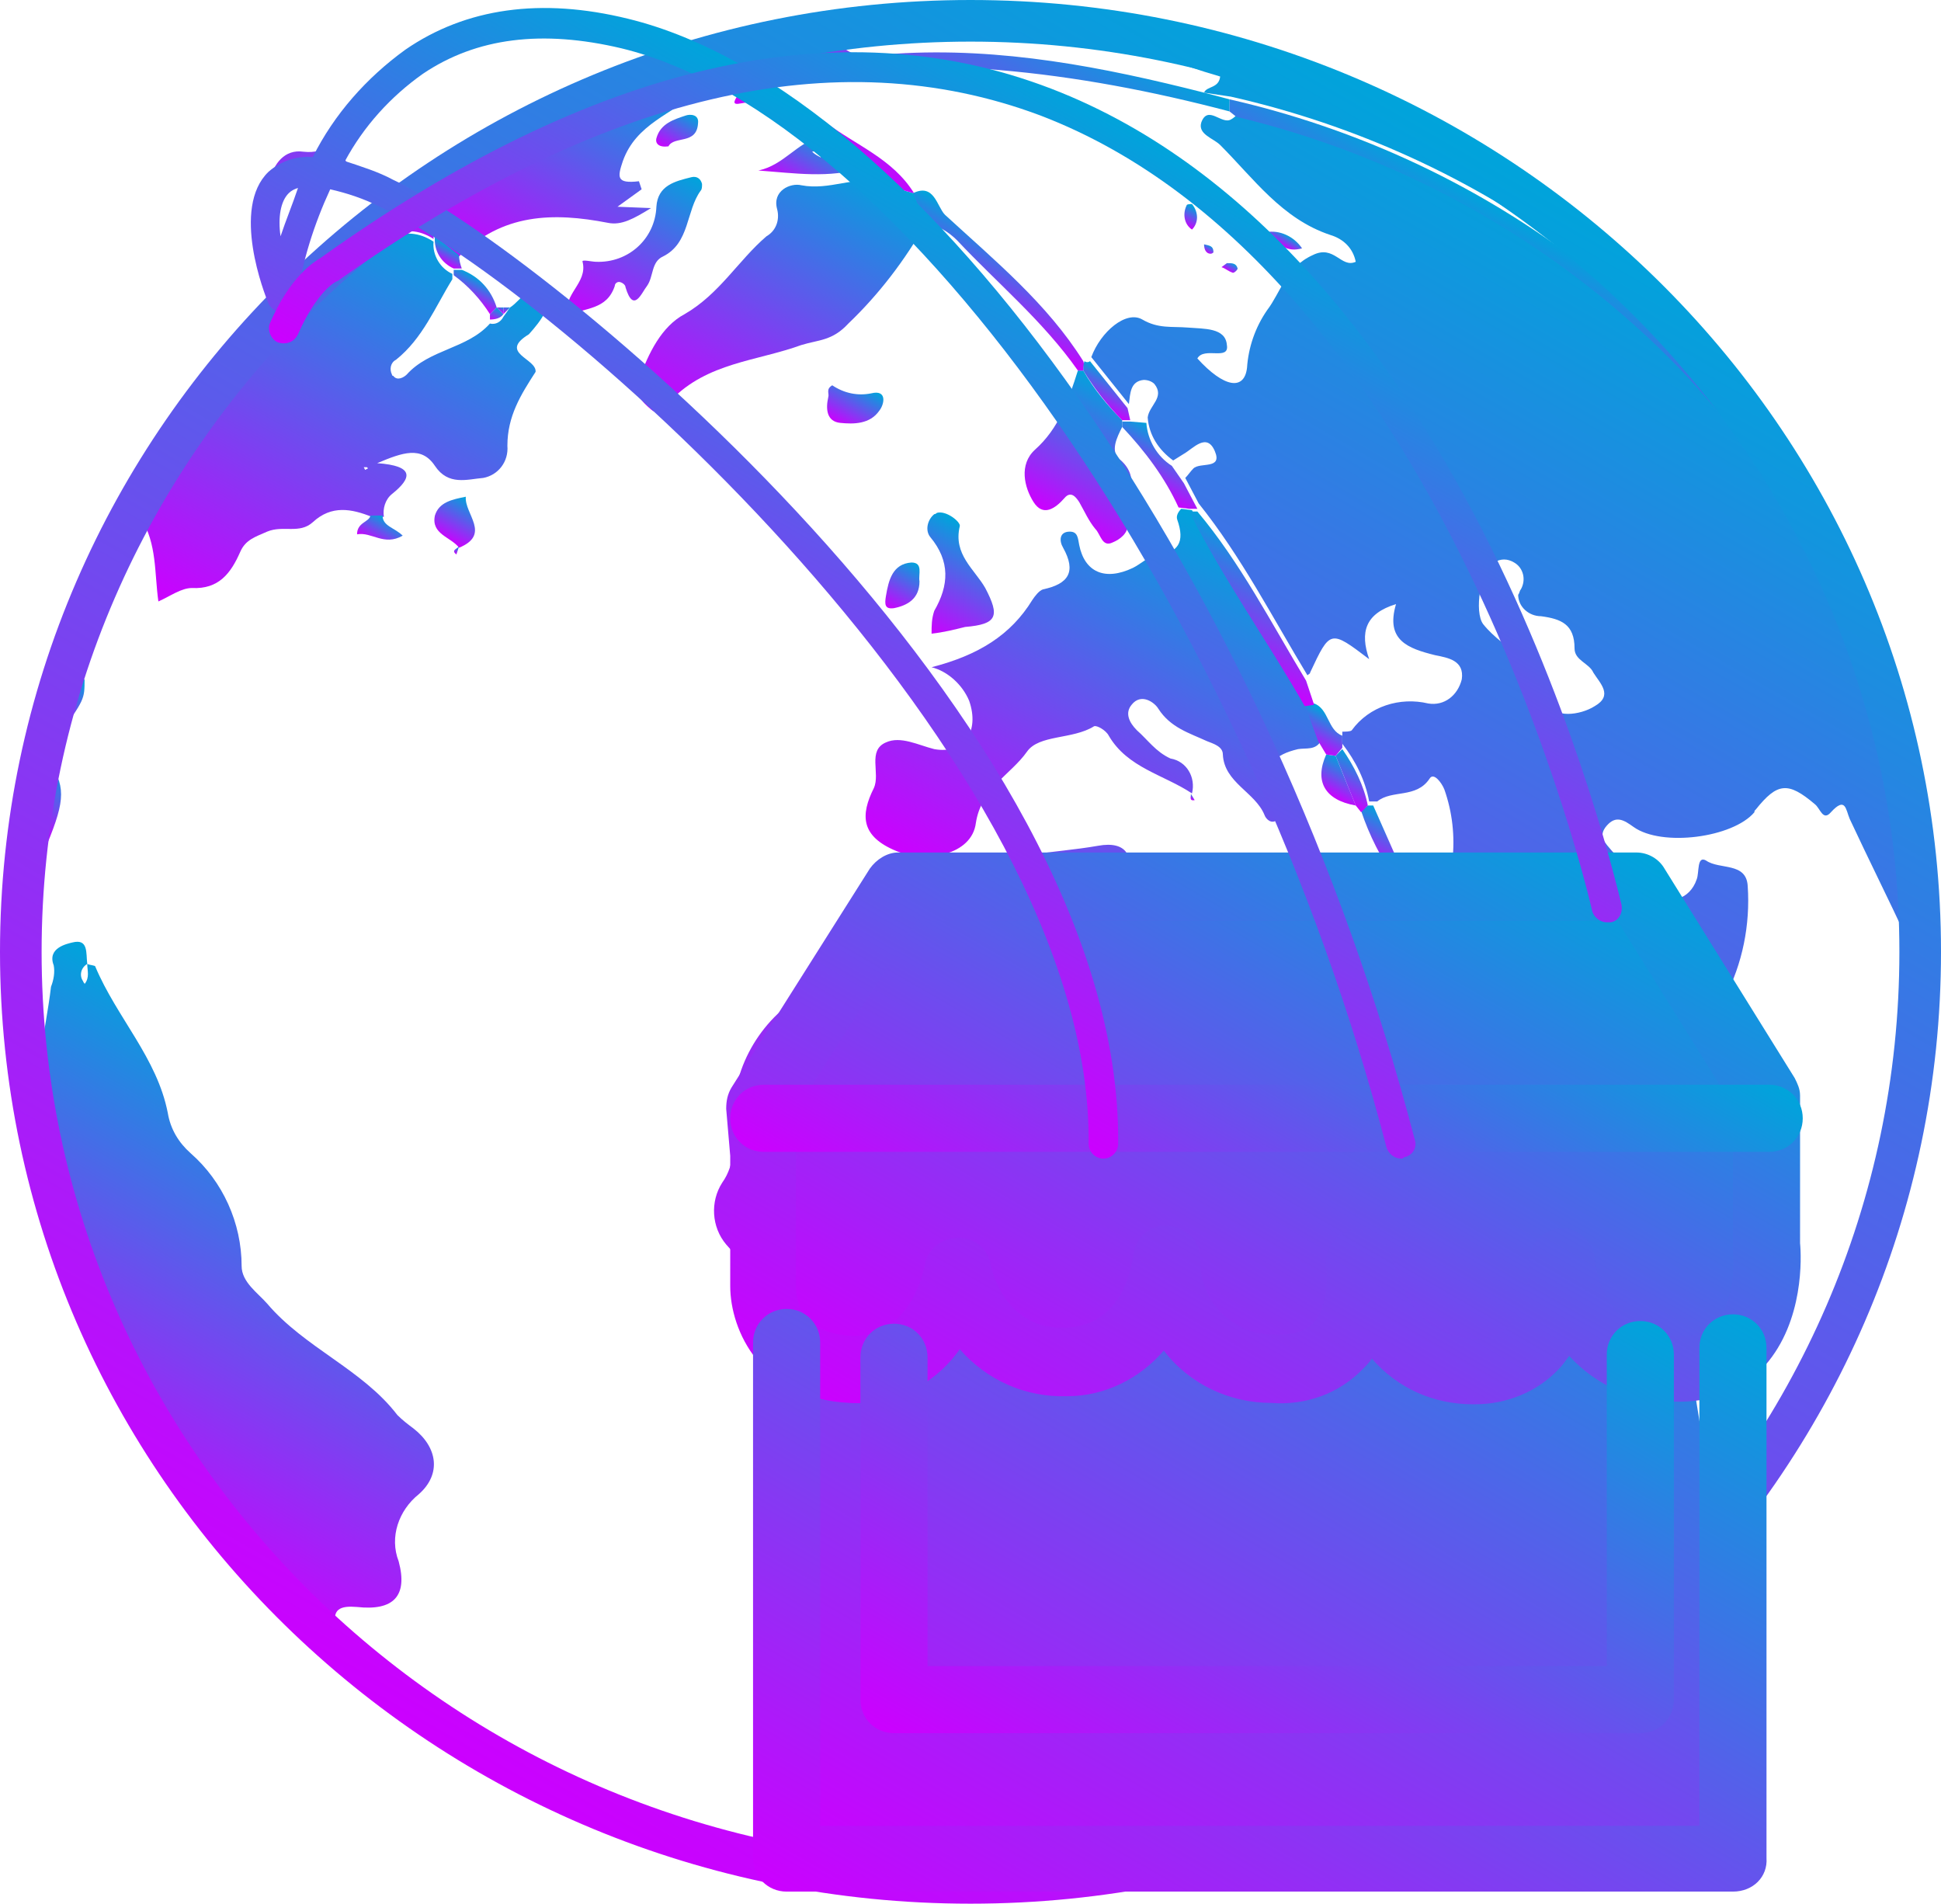<?xml version="1.0" encoding="utf-8"?>
<!-- Generator: Adobe Illustrator 26.0.1, SVG Export Plug-In . SVG Version: 6.00 Build 0)  -->
<svg version="1.1" id="Layer_1" xmlns="http://www.w3.org/2000/svg" xmlns:xlink="http://www.w3.org/1999/xlink" x="0px" y="0px"
	 viewBox="0 0 144.6 141.8" style="enable-background:new 0 0 144.6 141.8;" xml:space="preserve">
<style type="text/css">
	.st0{fill:url(#SVGID_1_);}
	.st1{fill:url(#SVGID_00000095328169915612240380000007338538806011791769_);}
	.st2{fill:url(#SVGID_00000168115440512067303240000013750612803614186674_);}
	.st3{fill:url(#SVGID_00000166647435502245769820000012704372383421990805_);}
	.st4{fill:url(#SVGID_00000174583020034605515040000013801936827277188018_);}
	.st5{fill:url(#SVGID_00000161599587191674609240000014022553873325091724_);}
	.st6{fill:url(#SVGID_00000150086998213431914220000002383695331359640235_);}
	.st7{fill:url(#SVGID_00000099646709750966871860000014085115701043230123_);}
	.st8{fill:url(#SVGID_00000006697082355890214000000011646777197288107404_);}
	.st9{fill:url(#SVGID_00000114789673582407800080000011065150442581877907_);}
	.st10{fill:url(#SVGID_00000140731296779038985900000010521165548677895071_);}
	.st11{fill:url(#SVGID_00000176723248070642511380000007415221035990226866_);}
	.st12{fill:url(#SVGID_00000064319532233633081650000000799527667012742842_);}
	.st13{fill:url(#SVGID_00000107579060671474833820000008405179010347883912_);}
	.st14{fill:url(#SVGID_00000178194572019938546570000017018857166298039715_);}
	.st15{fill:url(#SVGID_00000103949630111153168620000018003562818441852605_);}
	.st16{fill:url(#SVGID_00000049185282280392937040000007437592073413996186_);}
	.st17{fill:url(#SVGID_00000142876696065153400040000004646737889681406126_);}
	.st18{fill:url(#SVGID_00000139988888830389259780000010621401694894601906_);}
	.st19{fill:url(#SVGID_00000083786877346222346690000000441852115044205216_);}
	.st20{fill:url(#SVGID_00000062907416476138464800000012809514902785476529_);}
	.st21{fill:url(#SVGID_00000001665675971451900280000000380708772249894312_);}
	.st22{fill:url(#SVGID_00000111169677430757978980000000664151172416416915_);}
	.st23{fill:url(#SVGID_00000021102995289257325130000013124714952438151089_);}
	.st24{fill:url(#SVGID_00000075864441111693395630000007178053066152890024_);}
	.st25{fill:url(#SVGID_00000163034207375007686080000013565701828841840797_);}
	.st26{fill:url(#SVGID_00000129186686070906026050000002743482061849187237_);}
	.st27{fill:url(#SVGID_00000049904672676532386390000013826775931573277606_);}
	.st28{fill:url(#SVGID_00000085238412151269205820000012421184624477778110_);}
	.st29{fill:url(#SVGID_00000083071330937025105690000017663163753669558407_);}
	.st30{fill:url(#SVGID_00000114073829057404173070000010822209167750396546_);}
	.st31{fill:url(#SVGID_00000032639759872518116280000004491117618190417599_);}
	.st32{fill:url(#SVGID_00000013886856999499157790000002208869059034885554_);}
	.st33{fill:url(#SVGID_00000108991265009306264640000016958965712608405691_);}
	.st34{fill:url(#SVGID_00000035522910384243925380000000184128334554934152_);}
	.st35{fill:url(#SVGID_00000054985345301269184050000007719387107333152187_);}
	.st36{fill:url(#SVGID_00000116954708027597529970000012628471609661375404_);}
	.st37{fill:url(#SVGID_00000053513448652344314450000010380152664598484159_);}
	.st38{fill:url(#SVGID_00000097466452787713728870000007103658473563444640_);}
	.st39{fill:url(#SVGID_00000150792900532434749630000018435872053713853578_);}
	.st40{fill:url(#SVGID_00000067927075562359620870000005941920390148076209_);}
	.st41{fill:url(#SVGID_00000150818022297768956400000005322297245303201928_);}
	.st42{fill:url(#SVGID_00000002383220337467153790000013395909933674339518_);}
	.st43{fill:url(#SVGID_00000138542609228150433250000017044687874758788006_);}
	.st44{fill:url(#SVGID_00000001664855222373020970000011346189996084753829_);}
	.st45{fill:url(#SVGID_00000183940417705294246300000010471577471872357001_);}
	.st46{fill:url(#SVGID_00000130641645286228787750000003817113153143809977_);}
	.st47{fill:url(#SVGID_00000006701236918824869030000004746259172056288433_);}
	.st48{fill:url(#SVGID_00000052071408143305969650000001125814719604735893_);}
	.st49{fill:url(#SVGID_00000103971497239554440800000003750638602701185981_);}
	.st50{fill:url(#SVGID_00000183944841004850199970000016362525091197550513_);}
	.st51{fill:url(#SVGID_00000149380214844451851010000010151929825302065284_);}
	.st52{fill:url(#SVGID_00000183961905412510324110000017541244822959356583_);}
	.st53{fill:url(#SVGID_00000010280341544066037270000018015899251289456772_);}
	.st54{fill:url(#SVGID_00000107585141270708108930000015914223434600802185_);}
	.st55{fill:url(#SVGID_00000055682783051101368780000006939960665775606413_);}
	.st56{fill:url(#SVGID_00000033356853141921844470000001655927874048243598_);}
	.st57{fill:url(#SVGID_00000015327743032664004150000017815840136508253346_);}
	.st58{fill:url(#SVGID_00000121255042598717229900000017453335764785309885_);}
	.st59{fill:url(#SVGID_00000044149684512222591000000007332173968157646000_);}
	.st60{fill:url(#SVGID_00000111883197322322025440000008459809429131452080_);}
</style>
<g id="Layer_2_00000165936415644615523920000015980088419032777624_">
	<g id="Layer_1-2">
		<linearGradient id="SVGID_1_" gradientUnits="userSpaceOnUse" x1="64.984" y1="118.091" x2="122.634" y2="18.238">
			<stop  offset="0" style="stop-color:#CC00FF"/>
			<stop  offset="1" style="stop-color:#00A4DB"/>
		</linearGradient>
		<path class="st0" d="M89.7,6.9c0.2-0.5,1.1-0.3,1.2-1.2c-3.1-0.9-6.2-2.1-9.2-3.5V1.3c6.7,1,13.3,2.7,19.6,5.3
			c6.7,2.8,13,6.6,18.5,11.4c6.6,5.7,12.1,12.5,16.3,20.1c1.4,2.5,2.6,5.2,3.5,7.9c0.6,1.8-0.2,3.9,0.3,6c1.2,5,1.2,10.2,2.5,15.2
			c0.2,0.9,0.1,1.9-0.3,2.8c-1.4-3-2.9-6-4.3-9c-0.3-0.7-0.3-1.7-1.4-0.5c-0.6,0.7-0.8-0.3-1.2-0.6c-2-1.7-2.8-1.6-4.4,0.4
			c-0.1,0.1-0.1,0.1-0.1,0.2c-1.6,1.9-6.9,2.6-9,1.1c-0.7-0.5-1.3-0.9-2-0.1s-0.1,1.3,0.4,1.9c1,1.1,2.2,1.9,3.2,3s2.6,0.6,3.1-0.9
			c0.2-0.5,0-1.8,0.7-1.4c1,0.7,3,0.1,3.1,1.9c0.2,2.9-0.4,5.8-1.7,8.3c-1.5,2.9-3.4,5.6-5.5,8c-1.2,1.3-1.7,1.3-2.1-0.2
			c-0.8-2.8-3.2-4.4-4.8-6.6c-2.1-2.9-5.1-5-7-8c-1.9,1.7-0.8,3.2,0.4,4.5c1.8,1.9,3.4,4.1,4.7,6.5c0.8,1.9,2.3,3.5,4.3,4.3
			c1.1,0.4,2,1.2,2.5,2.3c0.5,1.3,1.3,1.5,2.5,0.4s2.7-2.3,4.3-3.7c0.1,5.1-1.4,10.2-4.4,14.4c-2,2.8-3.7,5.7-5.2,8.8
			c-0.8,1.4-0.3,2.9,0.1,4.3c0.8,3.3,0,5.9-2.8,8c-2,1.4-4.3,2.8-4.1,5.8c0,0.4-0.2,0.7-0.5,1c-4.8,4.3-8.9,9.5-15.9,10.3
			c-1,0.2-2-0.1-2.6-0.9c-2.7-2.5-2.2-6.4-4.6-9c-1-1.1,0.3-2.7,1-3.8c0.5-0.9,1.8-1.6,1.4-2.6c-1-2.2-0.4-5.2-2.8-6.7
			s-2.7-3.4-2.1-5.9c0.6-2.3-0.6-3.6-3-3.1c-0.7,0.1-1.5,0.6-1.9-0.2c-1.8-3.1-4.3-1.3-6.4-0.8c-1.8,0.4-3.5,1.2-5.4,0.5
			c-0.9-0.3-1.9-0.2-2.8,0.2c-1.6,0.8-2.9,0.1-4.3-0.8c-3.3-2.1-4.8-5.8-7.4-8.6c-1.1-1.3-1.2-3.2-0.3-4.6c1-1.4,0.9-3.1,0.8-4.8
			c0-4,2.2-7.6,5.7-9.5c1.6-0.8,3-1.6,3-3.8c0-1.8,1.7-2.4,2.8-3.4s2.1-1.8,3.7-1.2c0.6,0.1,1.3,0.1,1.8-0.2
			c3.2-1.7,6.8-1.6,10.2-2.2c2.2-0.4,2.6,0.9,2.2,2.1c-0.5,1.9,0.8,2.6,1.8,2.5c2.5-0.2,4.1,1.7,6.3,2c1.2,0.1,2.4,0.5,2.2-1.6
			c-0.2-1.2,1-1.8,2.1-1.5c3.6,1.2,6.9-0.2,10.3-0.7c0.9-0.1,1.5-0.8,1.5-1.7c0.2-1.8,0-3.6-0.6-5.3c-0.2-0.5-0.8-1.3-1.1-0.8
			c-1,1.5-2.8,0.8-3.9,1.7H102c-0.3-1.6-1-3-2-4.3v-0.9c0.2,0,0.6,0,0.7-0.1c1.3-1.8,3.6-2.5,5.7-2c1.2,0.2,2.2-0.6,2.5-1.8
			c0.2-1.4-1-1.6-2-1.8c-2-0.5-3.7-1.1-2.9-3.8c-2.3,0.7-2.7,2.1-2,4.1c-2.9-2.2-2.9-2.2-4.4,1c0,0.1-0.1,0.1-0.2,0.2
			c-2.6-4.3-4.9-8.8-8.1-12.8l-1-1.9c0.2-0.2,0.4-0.5,0.6-0.7c0.5-0.5,2.2,0.1,1.6-1.3s-1.6-0.2-2.3,0.2c-0.3,0.2-0.5,0.3-0.8,0.5
			c-1.1-0.8-1.8-1.9-1.9-3.2c0.1-0.9,1.3-1.5,0.5-2.5c-0.2-0.2-0.5-0.3-0.8-0.3c-1,0.1-1,1-1.1,1.8l-2.8-3.5
			c0.7-1.9,2.6-3.5,3.8-2.8s2.2,0.5,3.4,0.6s2.8,0,2.9,1.3c0.2,1.2-1.7,0.1-2.2,1c2,2.2,3.5,2.4,3.7,0.7c0.1-1.5,0.6-3,1.5-4.3
			c1-1.3,1.4-3.2,3.4-4.1c1.6-0.8,2.1,1,3.2,0.5c-0.2-1-0.9-1.7-1.9-2c-3.6-1.2-5.7-4.2-8.2-6.7c-0.5-0.5-1.7-0.8-1.4-1.7
			c0.5-1.3,1.5,0.2,2.2-0.2c0.2-0.1,0.4-0.3,0.5-0.4c11.3,2.7,21.7,8.2,30.3,16.1c5.9,5.4,10.6,11.9,13.9,19.1
			c0.4,1.2,1,2.3,1.9,3.2c0.9-1.2,0-2-0.3-2.7c-4.6-10.1-11.8-18.8-20.7-25.3c-7.6-5.6-16.3-9.6-25.6-11.7L89.7,6.9z M113.3,43.9
			c0.4-0.7,0.2-1.6-0.5-2c-0.5-0.3-1-0.3-1.5,0c-1,0.5-1.5,3.7-0.8,4.6c1.6,2,4.4,2.8,5,5.9c0.2,1.1,2.2,0.9,3.3,0.2
			c1.4-0.8,0.4-1.7-0.1-2.5c-0.3-0.7-1.4-0.9-1.4-1.8c0-1.8-1-2.2-2.5-2.4c-0.9,0-1.7-0.7-1.7-1.6C113.2,44.2,113.2,44,113.3,43.9
			L113.3,43.9z"/>
		
			<linearGradient id="SVGID_00000060738287726469837110000010482838403572737457_" gradientUnits="userSpaceOnUse" x1="6.29" y1="113.287" x2="24.894" y2="81.066">
			<stop  offset="0" style="stop-color:#CC00FF"/>
			<stop  offset="1" style="stop-color:#00A4DB"/>
		</linearGradient>
		<path style="fill:url(#SVGID_00000060738287726469837110000010482838403572737457_);" d="M6.5,71.8c0.2,0.1,0.6,0.1,0.6,0.2
			c1.6,3.8,4.6,6.8,5.4,10.9c0.2,1.2,0.8,2.2,1.7,3c2.4,2.1,3.8,5.2,3.8,8.4c0,1.2,1.2,2,1.9,2.8c2.8,3.3,7.1,4.9,9.7,8.3
			c0.4,0.4,0.8,0.7,1.2,1c1.8,1.4,2.1,3.4,0.4,4.9c-1.5,1.2-2.2,3.2-1.5,5c0.7,2.6-0.4,3.7-3.1,3.4c-1.2-0.1-2,0.1-1.5,1.7
			c0.2,0.7,0.5,1.7-0.2,2.1s-1.1-0.6-1.6-1c-6.1-4.8-10-11.3-13.3-18.1C6.6,98,4.3,91,3,83.8c-0.6-3.6,0.4-6.9,0.8-10.3
			C4,73,4.1,72.4,4,71.9c-0.5-1.3,1-1.6,1.4-1.7C6.6,69.9,6.4,71,6.5,71.8c-0.5,0.3-0.6,0.9-0.3,1.3c0,0.1,0.1,0.1,0.1,0.2
			C6.7,72.8,6.5,72.3,6.5,71.8z"/>
		
			<linearGradient id="SVGID_00000053517883205517096390000006668917588733403065_" gradientUnits="userSpaceOnUse" x1="17.189" y1="47.76" x2="34.423" y2="17.912">
			<stop  offset="0" style="stop-color:#CC00FF"/>
			<stop  offset="1" style="stop-color:#00A4DB"/>
		</linearGradient>
		<path style="fill:url(#SVGID_00000053517883205517096390000006668917588733403065_);" d="M38,22.9c0.8-0.5,1.8-2.2,2.5-1.4
			c0.9,1-0.2,2.4-1.1,3.4c-2.3,1.4,0.6,1.8,0.5,2.8c-1.1,1.7-2.1,3.3-2.1,5.5c0.1,1.2-0.7,2.2-1.8,2.4c-1.2,0.1-2.6,0.6-3.6-0.9
			s-2.4-1-4.3-0.2c2.8,0.2,2.6,1.1,1.1,2.3c-0.5,0.4-0.7,1.1-0.6,1.7h-0.9c-1.5-0.6-3-0.9-4.4,0.4c-1,0.9-2.2,0.2-3.4,0.7
			c-0.9,0.4-1.6,0.6-2,1.5c-0.7,1.6-1.6,2.8-3.6,2.7c-0.8,0-1.6,0.6-2.5,1c-0.3-2.1-0.1-4.3-1.3-6.2c-0.4-0.7,0.5-1.6,0.9-2.3
			c2.6-4.4,5.7-8.6,9.2-12.3c0.7,0,1.3-0.6,1.4-1.3l0,0l0.5-0.4l0.5-0.5c1.5-0.2,2.8-1.3,3.3-2.8c2-0.8,3.7-2.5,6-1l0,0
			c-0.1,1,0.5,2,1.4,2.4c0,0.1,0,0.3,0,0.4c-1.3,2.1-2.2,4.4-4.2,6c-0.4,0.2-0.5,0.7-0.3,1.1c0,0,0,0.1,0.1,0.1
			c0.3,0.4,0.8,0.1,1-0.1c1.7-1.9,4.5-1.9,6.2-3.8c0.4,0.1,0.8-0.1,1-0.5l0,0L38,22.9z M27.4,34.9c0,0,0-0.1-0.1-0.1s-0.1,0-0.2,0
			l0.1,0.2L27.4,34.9z"/>
		
			<linearGradient id="SVGID_00000161613152528334123570000008455915134175299248_" gradientUnits="userSpaceOnUse" x1="74.637" y1="68.015" x2="91.165" y2="39.389">
			<stop  offset="0" style="stop-color:#CC00FF"/>
			<stop  offset="1" style="stop-color:#00A4DB"/>
		</linearGradient>
		<path style="fill:url(#SVGID_00000161613152528334123570000008455915134175299248_);" d="M88.8,59.1c-2.1-1.4-4.8-1.9-6.2-4.3
			c-0.2-0.4-0.9-0.8-1.1-0.7c-1.6,1-4.1,0.6-5,1.9c-1.2,1.7-3.4,2.7-3.8,5.3c-0.3,2.4-3.7,3-5.9,2.1c-2.7-1.1-2.7-2.7-1.7-4.7
			c0.5-1.1-0.5-2.8,0.9-3.4c1.1-0.5,2.4,0.2,3.6,0.5c2.2,0.4,3.4-1.3,2.6-3.6c-0.5-1.2-1.6-2.2-2.8-2.5c3.5-0.9,5.9-2.4,7.5-5
			c0.2-0.3,0.5-0.7,0.8-0.8c1.9-0.4,2.5-1.3,1.5-3.1c-0.3-0.5-0.3-1.2,0.5-1.2c0.6,0,0.6,0.5,0.7,1c0.4,2,1.9,2.7,4,1.7
			c0.6-0.3,1.1-0.8,1.6-0.9c1.8-0.2,2.3-1,1.7-2.7c-0.1-0.3,0.1-0.6,0.3-0.8l0.8,0.1c2.5,5.1,5.8,9.7,8.6,14.5l1,2.7
			c-0.4,0.7-1.1,0.5-1.7,0.6C95,56.2,94,57,95,58.8c0.2,0.4,0.3,0.9,0.4,1.3c0,0.4-0.1,0.7-0.3,1c-0.4,0.3-0.8-0.1-0.9-0.4
			c-0.7-1.7-3-2.4-3.1-4.5c0-0.6-0.7-0.8-1.2-1c-1.3-0.6-2.7-1-3.6-2.4c-0.3-0.5-1.3-1.2-2-0.3c-0.5,0.6-0.2,1.3,0.4,1.9
			c0.8,0.7,1.4,1.6,2.5,2.1C88.4,56.7,89.1,57.9,88.8,59.1L88.8,59.1z"/>
		
			<linearGradient id="SVGID_00000150813303818725942750000014977596701187083185_" gradientUnits="userSpaceOnUse" x1="52.251" y1="32.716" x2="64.114" y2="12.168">
			<stop  offset="0" style="stop-color:#CC00FF"/>
			<stop  offset="1" style="stop-color:#00A4DB"/>
		</linearGradient>
		<path style="fill:url(#SVGID_00000150813303818725942750000014977596701187083185_);" d="M69,16.6c-1.6,2.8-3.5,5.3-5.8,7.5
			c-1.2,1.3-2.2,1.2-3.5,1.6c-3.3,1.2-7,1.3-9.7,4.1c-0.4,0.4-0.8,1.3-1.5,0.7s-1.2-1.1-0.9-2.2c0.7-2,1.7-4,3.4-4.9
			c2.6-1.5,4-4,6.1-5.8c0.7-0.4,1-1.2,0.8-2c-0.4-1.4,1-2,1.8-1.8c2.1,0.4,4-0.7,6-0.3l0,0c0,0.4-0.1,0.9,0.6,0.4l1.8,0.5L69,16.6z"
			/>
		
			<linearGradient id="SVGID_00000179642971744952998920000003089244809389465761_" gradientUnits="userSpaceOnUse" x1="37.006" y1="20.739" x2="46.773" y2="3.822">
			<stop  offset="0" style="stop-color:#CC00FF"/>
			<stop  offset="1" style="stop-color:#00A4DB"/>
		</linearGradient>
		<path style="fill:url(#SVGID_00000179642971744952998920000003089244809389465761_);" d="M52,6.8c-1.9,1.7-4.6,2.4-5.6,5.2
			c-0.4,1.2-0.5,1.7,1.2,1.5l0.2,0.6L46,15.4c-0.1,0.1-0.1,0.2-0.2,0.2l0.2-0.2l2.5,0.1c-1.3,0.8-2.2,1.3-3.2,1.1
			c-4.1-0.8-7.9-0.7-11.1,2.5l-1.8-1.4l0,0c0.1-0.8-2.2-1.2-0.5-2.3C38,11.4,44.7,8.2,52,6.8z"/>
		
			<linearGradient id="SVGID_00000034784341240396280260000013488227944897826966_" gradientUnits="userSpaceOnUse" x1="79.085" y1="38.74" x2="84.326" y2="29.663">
			<stop  offset="0" style="stop-color:#CC00FF"/>
			<stop  offset="1" style="stop-color:#00A4DB"/>
		</linearGradient>
		<path style="fill:url(#SVGID_00000034784341240396280260000013488227944897826966_);" d="M83.6,31.8c-0.4,0.8-0.9,1.8-0.2,2.4
			c1.8,1.5,0.3,3.2,0.6,4.8c0.1,0.7-0.6,1.2-1.1,1.4c-0.8,0.4-0.9-0.6-1.3-1c-0.5-0.6-0.8-1.3-1.2-2c-0.2-0.3-0.6-0.9-1.1-0.3
			c-0.7,0.8-1.6,1.4-2.3,0.3s-1.1-2.8,0.1-3.9c1.8-1.6,2.5-3.7,3.2-5.9h0.4c0.8,1.4,1.8,2.6,2.9,3.7C83.6,31.5,83.6,31.6,83.6,31.8z
			"/>
		
			<linearGradient id="SVGID_00000137851651982498022530000005043506283632685214_" gradientUnits="userSpaceOnUse" x1="68.156" y1="15.399" x2="77.479" y2="-0.75">
			<stop  offset="0" style="stop-color:#CC00FF"/>
			<stop  offset="1" style="stop-color:#00A4DB"/>
		</linearGradient>
		<path style="fill:url(#SVGID_00000137851651982498022530000005043506283632685214_);" d="M68.1,14.4l-1.8-0.5l-0.6-0.4l0,0
			c-0.3-0.6-0.9-0.7-1.4-1c-0.7-1.3-2.1-1.6-3.2-2.3c-1.9-0.9-3.2-3-5.9-2.5C53.8,8,56,6.4,54.9,6.1c0-0.3,0-0.7,0-1L55.5,5
			c0.5,0,1,0.1,1.3-0.4l0,0c1.7-0.1,3.3,0.2,4.8-1h1.3C64,4.5,65.4,4.1,66.7,4c7.9-0.5,15.5,1,23,2.9l1.9,0.5c0,0.3,0,0.6,0,0.9
			C80.2,5.3,68.7,3.9,56.7,5.8c1.5,1.7,3.4,2.2,4.8,3.3C63.7,10.8,66.5,11.8,68.1,14.4L68.1,14.4z"/>
		
			<linearGradient id="SVGID_00000062909156958233773090000009278494750368433029_" gradientUnits="userSpaceOnUse" x1="21.963" y1="23.595" x2="36.619" y2="-1.79">
			<stop  offset="0" style="stop-color:#CC00FF"/>
			<stop  offset="1" style="stop-color:#00A4DB"/>
		</linearGradient>
		<path style="fill:url(#SVGID_00000062909156958233773090000009278494750368433029_);" d="M20.7,22.9c-1.2-3-1.4-6.4-0.6-9.5
			c0.3-1.2,1.1-2.3,2.5-2.1c1.8,0.2,2.4-0.9,3.2-2.1C29.9,2.8,36.2,0,42.6,1.6c-0.8,1-1.7,0.5-2.6,0.5C33.6,2,29.3,5.3,26,10.5
			c-0.6,1-0.5,1.6,0.6,2.2c1.2,0.5,2.2,1.3,2.9,2.3c-0.1,0.1-0.3,0.3-0.4,0.4c-1-0.7-2-1.5-3-2.2c-0.6-0.4-1.3-0.9-1.7,0.2
			c-0.9,2.8-2.5,5.4-2.4,8.6v0.5l0,0L20.7,22.9z M21.3,19.4c0.6-1.8,1.3-3.6,1.9-5.4c0.2-0.6,1.1-1.3,0.2-1.8s-1.7,0.1-2.1,0.9
			C20.1,15.1,20.6,17.2,21.3,19.4z"/>
		
			<linearGradient id="SVGID_00000039113005561111879030000007704725154425738625_" gradientUnits="userSpaceOnUse" x1="34.139" y1="23.269" x2="47.24" y2="0.578">
			<stop  offset="0" style="stop-color:#CC00FF"/>
			<stop  offset="1" style="stop-color:#00A4DB"/>
		</linearGradient>
		<path style="fill:url(#SVGID_00000039113005561111879030000007704725154425738625_);" d="M29.1,15.4c0.1-0.1,0.3-0.3,0.4-0.4
			c2-0.2,3.4-1.6,5.1-2.5c2.4-1.3,4.4-3.2,7.2-3.7c0.3,0.1,0.7,0,0.8-0.4l0.2-0.1c2.6-0.8,5.1-1.7,7.7-2.2c1.3-0.3,1.8-0.8,1.6-2
			h0.5l2.3,1c0,0.3,0,0.7,0,1c-1,0.1-2,0.4-2.9,0.8c-7.4,1.4-14,4.5-20.2,8.6c-1.7,1.1,0.6,1.5,0.5,2.3c-2.3-1.5-4.1,0.3-6,1
			c-0.1-0.1-0.1-0.1-0.2-0.2C26.9,17.2,28.6,16.9,29.1,15.4z"/>
		
			<linearGradient id="SVGID_00000039104107997504400630000013800836742941209011_" gradientUnits="userSpaceOnUse" x1="43.787" y1="24.291" x2="50.624" y2="12.448">
			<stop  offset="0" style="stop-color:#CC00FF"/>
			<stop  offset="1" style="stop-color:#00A4DB"/>
		</linearGradient>
		<path style="fill:url(#SVGID_00000039104107997504400630000013800836742941209011_);" d="M42.3,23.5c-0.4-1.6,1.5-2.4,1.1-4
			c-0.1-0.2,0.7,0,1,0c2.4,0.1,4.4-1.7,4.5-4.1c0.1-1.6,1.4-1.9,2.6-2.2c0.4-0.1,0.7,0.1,0.8,0.5c0,0.2,0,0.4-0.1,0.5
			c-1.1,1.5-0.8,3.9-2.8,4.9c-0.9,0.4-0.7,1.5-1.2,2.2c-0.4,0.5-1,2.1-1.6,0.1c0-0.2-0.3-0.4-0.5-0.4c-0.1,0-0.3,0.1-0.3,0.3
			C45.2,23.1,43.6,22.9,42.3,23.5z"/>
		
			<linearGradient id="SVGID_00000090276279141166144180000010183720130443829403_" gradientUnits="userSpaceOnUse" x1="118.892" y1="121.336" x2="126.338" y2="108.439">
			<stop  offset="0" style="stop-color:#CC00FF"/>
			<stop  offset="1" style="stop-color:#00A4DB"/>
		</linearGradient>
		<path style="fill:url(#SVGID_00000090276279141166144180000010183720130443829403_);" d="M126.5,108.6c-0.8,3.8-2.7,6.6-4.4,9.4
			c-0.5,0.8-1,1.5-1.7,2.2c-0.5,0.5-1,1.6-1.8,1s0.1-1.5,0.4-2.1C120.8,115.1,123.4,111.5,126.5,108.6z"/>
		
			<linearGradient id="SVGID_00000066487178584693666080000003821326759057940396_" gradientUnits="userSpaceOnUse" x1="68.959" y1="46.989" x2="73.092" y2="39.83">
			<stop  offset="0" style="stop-color:#CC00FF"/>
			<stop  offset="1" style="stop-color:#00A4DB"/>
		</linearGradient>
		<path style="fill:url(#SVGID_00000066487178584693666080000003821326759057940396_);" d="M69.4,47.2c0-0.6,0-1.1,0.2-1.7
			c1.1-1.9,1.2-3.7-0.3-5.5c-0.4-0.5-0.2-1.3,0.3-1.7c0.1,0,0.2-0.1,0.2-0.1c0.7-0.2,1.8,0.7,1.7,1c-0.5,2.1,1.1,3.2,1.9,4.6
			c1.1,2.1,0.9,2.7-1.5,2.9C71.1,46.9,70.3,47.1,69.4,47.2z"/>
		
			<linearGradient id="SVGID_00000093147527621307790370000009071646664937536404_" gradientUnits="userSpaceOnUse" x1="56.849" y1="6.482" x2="60.961" y2="-0.64">
			<stop  offset="0" style="stop-color:#CC00FF"/>
			<stop  offset="1" style="stop-color:#00A4DB"/>
		</linearGradient>
		<path style="fill:url(#SVGID_00000093147527621307790370000009071646664937536404_);" d="M54.9,5l-2.3-1c4.2-1.2,8.1-3.5,12.7-2.2
			C64.9,3,63,2,62.8,3.5h-1.3c-1.8-0.8-3.2,0.5-4.8,1l0,0c-0.5,0-1-0.1-1.3,0.4L54.9,5z"/>
		
			<linearGradient id="SVGID_00000026165383753730848570000015495388715322177169_" gradientUnits="userSpaceOnUse" x1="72.984" y1="23.386" x2="75.935" y2="18.275">
			<stop  offset="0" style="stop-color:#CC00FF"/>
			<stop  offset="1" style="stop-color:#00A4DB"/>
		</linearGradient>
		<path style="fill:url(#SVGID_00000026165383753730848570000015495388715322177169_);" d="M80.7,27.6h-0.4c-2.6-3.7-6-6.5-9-9.7
			c-0.6-0.6-1.4-1.1-2.3-1.3l-1-2.2l0,0c1.6-0.8,1.8,1,2.4,1.6c3.7,3.4,7.6,6.6,10.3,10.9C80.8,27.1,80.7,27.4,80.7,27.6z"/>
		
			<linearGradient id="SVGID_00000065772429621715800610000004871323417848980155_" gradientUnits="userSpaceOnUse" x1="44.608" y1="9.383" x2="48.765" y2="2.182">
			<stop  offset="0" style="stop-color:#CC00FF"/>
			<stop  offset="1" style="stop-color:#00A4DB"/>
		</linearGradient>
		<path style="fill:url(#SVGID_00000065772429621715800610000004871323417848980155_);" d="M52.1,4.1c0.1,1.2-0.4,1.7-1.6,2
			c-2.6,0.6-5.1,1.5-7.7,2.2c2.2-2,5.2-2.3,7.8-3.8c-1.6-0.8-3.4-1.4-5.2-1.7c-0.6-0.2-1.3-0.2-1.3-1l0,0C47,1.7,49.5,2.9,52.1,4.1z
			"/>
		
			<linearGradient id="SVGID_00000002361878237768539100000008284346693699562666_" gradientUnits="userSpaceOnUse" x1="59.462" y1="14.358" x2="61.718" y2="10.451">
			<stop  offset="0" style="stop-color:#CC00FF"/>
			<stop  offset="1" style="stop-color:#00A4DB"/>
		</linearGradient>
		<path style="fill:url(#SVGID_00000002361878237768539100000008284346693699562666_);" d="M61.1,10.2c1.1,0.7,2.5,1,3.2,2.3
			c-2.5,0.8-5.1,0.4-7.8,0.2C58.4,12.3,59.4,10.6,61.1,10.2z M61.4,11.5c-0.2-0.1-0.3-0.2-0.5-0.3c-0.1,0-0.3,0.1-0.4,0.1
			c0.2,0.2,0.4,0.3,0.6,0.4C61.1,11.8,61.2,11.6,61.4,11.5z"/>
		
			<linearGradient id="SVGID_00000041290813061439373950000008172453058018036653_" gradientUnits="userSpaceOnUse" x1="62.553" y1="31.652" x2="64.313" y2="28.604">
			<stop  offset="0" style="stop-color:#CC00FF"/>
			<stop  offset="1" style="stop-color:#00A4DB"/>
		</linearGradient>
		<path style="fill:url(#SVGID_00000041290813061439373950000008172453058018036653_);" d="M62,28.7c0.9,0.6,1.9,0.8,2.9,0.6
			c1.2-0.3,1,0.8,0.6,1.3c-0.7,1-1.9,1-2.9,0.9s-1.1-1-0.9-1.9C61.8,29.3,61.5,29,62,28.7z"/>
		
			<linearGradient id="SVGID_00000052825355035600942970000015209228779873603749_" gradientUnits="userSpaceOnUse" x1="76.903" y1="3.1" x2="78.882" y2="-0.327">
			<stop  offset="0" style="stop-color:#CC00FF"/>
			<stop  offset="1" style="stop-color:#00A4DB"/>
		</linearGradient>
		<path style="fill:url(#SVGID_00000052825355035600942970000015209228779873603749_);" d="M81.7,1.3v0.9c-2.7-0.5-5.4-0.4-8-0.9
			C76.4,0.2,79,0.7,81.7,1.3z"/>
		
			<linearGradient id="SVGID_00000065773916213415198120000017913439043623886244_" gradientUnits="userSpaceOnUse" x1="85.381" y1="36.393" x2="87.511" y2="32.705">
			<stop  offset="0" style="stop-color:#CC00FF"/>
			<stop  offset="1" style="stop-color:#00A4DB"/>
		</linearGradient>
		<path style="fill:url(#SVGID_00000065773916213415198120000017913439043623886244_);" d="M83.6,31.8c0-0.1,0-0.3,0-0.4h0.6
			l1.2,0.1c0.1,1.3,0.8,2.5,1.9,3.2l0.9,1.3l1,1.9h-0.6l-0.8-0.1C86.8,35.6,85.3,33.6,83.6,31.8z"/>
		
			<linearGradient id="SVGID_00000179618087252205784540000006813159979200325515_" gradientUnits="userSpaceOnUse" x1="33.226" y1="40.198" x2="34.972" y2="37.174">
			<stop  offset="0" style="stop-color:#CC00FF"/>
			<stop  offset="1" style="stop-color:#00A4DB"/>
		</linearGradient>
		<path style="fill:url(#SVGID_00000179618087252205784540000006813159979200325515_);" d="M34.7,37c-0.1,1.3,1.9,2.8-0.5,3.8l0,0
			c-0.6-0.8-2.1-1-1.8-2.4C32.7,37.4,33.7,37.2,34.7,37L34.7,37z"/>
		
			<linearGradient id="SVGID_00000062889640353750397620000010306982742140490430_" gradientUnits="userSpaceOnUse" x1="66.311" y1="45.397" x2="68.285" y2="41.977">
			<stop  offset="0" style="stop-color:#CC00FF"/>
			<stop  offset="1" style="stop-color:#00A4DB"/>
		</linearGradient>
		<path style="fill:url(#SVGID_00000062889640353750397620000010306982742140490430_);" d="M68.5,43.3c0,1.3-0.9,1.8-1.9,2
			c-0.7,0.1-0.7-0.3-0.6-0.9c0.2-1.2,0.5-2.4,1.9-2.5C68.8,41.9,68.4,42.8,68.5,43.3z"/>
		
			<linearGradient id="SVGID_00000081639890104008842940000014587419576823588750_" gradientUnits="userSpaceOnUse" x1="102.106" y1="64.423" x2="104.072" y2="61.017">
			<stop  offset="0" style="stop-color:#CC00FF"/>
			<stop  offset="1" style="stop-color:#00A4DB"/>
		</linearGradient>
		<path style="fill:url(#SVGID_00000081639890104008842940000014587419576823588750_);" d="M101.9,60h0.4l2.3,5.2l-0.6,0.3
			c-1.1-1.5-2-3.3-2.6-5.1L101.9,60z"/>
		
			<linearGradient id="SVGID_00000005243908518690385390000003394982150964816797_" gradientUnits="userSpaceOnUse" x1="99.183" y1="59.312" x2="100.568" y2="56.913">
			<stop  offset="0" style="stop-color:#CC00FF"/>
			<stop  offset="1" style="stop-color:#00A4DB"/>
		</linearGradient>
		<path style="fill:url(#SVGID_00000005243908518690385390000003394982150964816797_);" d="M101,60c-2.3-0.4-3.1-1.8-2.2-3.8
			l0.7,0.1L101,60z"/>
		
			<linearGradient id="SVGID_00000090292095924793621830000000768406283036199338_" gradientUnits="userSpaceOnUse" x1="2.056" y1="62.065" x2="4.844" y2="57.235">
			<stop  offset="0" style="stop-color:#CC00FF"/>
			<stop  offset="1" style="stop-color:#00A4DB"/>
		</linearGradient>
		<path style="fill:url(#SVGID_00000090292095924793621830000000768406283036199338_);" d="M3.5,62.9c-0.6-2.3,0.6-4,0-6.4
			C4.9,58.5,4.9,59.5,3.5,62.9z"/>
		
			<linearGradient id="SVGID_00000052061987154799773590000005635999172236538786_" gradientUnits="userSpaceOnUse" x1="3.903" y1="54.637" x2="6.256" y2="50.561">
			<stop  offset="0" style="stop-color:#CC00FF"/>
			<stop  offset="1" style="stop-color:#00A4DB"/>
		</linearGradient>
		<path style="fill:url(#SVGID_00000052061987154799773590000005635999172236538786_);" d="M4.3,54.9c0.2-1.6-0.2-3.5,2-4.3
			C6.3,52.1,6.3,52.1,4.3,54.9z"/>
		
			<linearGradient id="SVGID_00000016043194774080563690000006787591457845902466_" gradientUnits="userSpaceOnUse" x1="49.657" y1="11.21" x2="51.307" y2="8.352">
			<stop  offset="0" style="stop-color:#CC00FF"/>
			<stop  offset="1" style="stop-color:#00A4DB"/>
		</linearGradient>
		<path style="fill:url(#SVGID_00000016043194774080563690000006787591457845902466_);" d="M49.8,10.9c-0.7,0.1-1-0.2-0.9-0.6
			c0.3-1.1,1.3-1.4,2.2-1.7c0.3-0.1,1-0.1,0.9,0.6C51.9,10.8,50.2,10.1,49.8,10.9z"/>
		
			<linearGradient id="SVGID_00000029026681941836035230000013219440003202561953_" gradientUnits="userSpaceOnUse" x1="97.688" y1="55.619" x2="99.108" y2="53.16">
			<stop  offset="0" style="stop-color:#CC00FF"/>
			<stop  offset="1" style="stop-color:#00A4DB"/>
		</linearGradient>
		<path style="fill:url(#SVGID_00000029026681941836035230000013219440003202561953_);" d="M99.5,56.3l-0.7-0.1l-0.6-1l-1-2.7
			l0.7-0.1c1.1,0.4,1,2,2.1,2.4c0,0.3,0,0.6,0,0.9L99.5,56.3z"/>
		
			<linearGradient id="SVGID_00000161612129726212363690000017174441153499963564_" gradientUnits="userSpaceOnUse" x1="99.875" y1="59.571" x2="101.552" y2="56.666">
			<stop  offset="0" style="stop-color:#CC00FF"/>
			<stop  offset="1" style="stop-color:#00A4DB"/>
		</linearGradient>
		<path style="fill:url(#SVGID_00000161612129726212363690000017174441153499963564_);" d="M99.5,56.3l0.5-0.5
			c0.9,1.3,1.6,2.7,1.9,4.2l-0.5,0.5L101,60C100.5,58.8,100,57.5,99.5,56.3z"/>
		
			<linearGradient id="SVGID_00000178189098967904222950000010370562997690426802_" gradientUnits="userSpaceOnUse" x1="34.846" y1="22.409" x2="35.775" y2="20.799">
			<stop  offset="0" style="stop-color:#CC00FF"/>
			<stop  offset="1" style="stop-color:#00A4DB"/>
		</linearGradient>
		<path style="fill:url(#SVGID_00000178189098967904222950000010370562997690426802_);" d="M33.8,20.5c0-0.1,0-0.3,0-0.4h0.6
			c1.3,0.5,2.2,1.5,2.6,2.8l0,0l-0.5,0.5C35.8,22.3,34.9,21.3,33.8,20.5z"/>
		
			<linearGradient id="SVGID_00000092418121148236002040000009174050424500012174_" gradientUnits="userSpaceOnUse" x1="27.819" y1="40.491" x2="28.897" y2="38.624">
			<stop  offset="0" style="stop-color:#CC00FF"/>
			<stop  offset="1" style="stop-color:#00A4DB"/>
		</linearGradient>
		<path style="fill:url(#SVGID_00000092418121148236002040000009174050424500012174_);" d="M27.6,38.4h0.9c0,0.8,0.9,0.9,1.5,1.5
			c-1.4,0.8-2.3-0.3-3.4-0.1C26.6,38.9,27.5,38.9,27.6,38.4z"/>
		
			<linearGradient id="SVGID_00000159428312234362654010000015014324808770298802_" gradientUnits="userSpaceOnUse" x1="32.946" y1="19.55" x2="33.615" y2="18.392">
			<stop  offset="0" style="stop-color:#CC00FF"/>
			<stop  offset="1" style="stop-color:#00A4DB"/>
		</linearGradient>
		<path style="fill:url(#SVGID_00000159428312234362654010000015014324808770298802_);" d="M34.4,20h-0.6c-0.9-0.4-1.5-1.3-1.4-2.4
			l1.8,1.4C34.2,19.4,34.3,19.7,34.4,20z"/>
		
			<linearGradient id="SVGID_00000078737539641534132580000001460854302664818341_" gradientUnits="userSpaceOnUse" x1="20.744" y1="23.88" x2="21.681" y2="22.256">
			<stop  offset="0" style="stop-color:#CC00FF"/>
			<stop  offset="1" style="stop-color:#00A4DB"/>
		</linearGradient>
		<path style="fill:url(#SVGID_00000078737539641534132580000001460854302664818341_);" d="M20.7,22.9l1.3-0.4
			c0,0.8-0.6,1.4-1.4,1.4c0,0,0,0,0,0L20.7,22.9z"/>
		
			<linearGradient id="SVGID_00000046302412222013287330000008361239192653033094_" gradientUnits="userSpaceOnUse" x1="43.823" y1="1.756" x2="43.942" y2="1.551">
			<stop  offset="0" style="stop-color:#CC00FF"/>
			<stop  offset="1" style="stop-color:#00A4DB"/>
		</linearGradient>
		<path style="fill:url(#SVGID_00000046302412222013287330000008361239192653033094_);" d="M44.1,1.7l-0.5-0.1l0.1-0.2L44.1,1.7
			L44.1,1.7z"/>
		
			<linearGradient id="SVGID_00000130642532659304230310000005654168514869377432_" gradientUnits="userSpaceOnUse" x1="42.006" y1="8.856" x2="42.365" y2="8.234">
			<stop  offset="0" style="stop-color:#CC00FF"/>
			<stop  offset="1" style="stop-color:#00A4DB"/>
		</linearGradient>
		<path style="fill:url(#SVGID_00000130642532659304230310000005654168514869377432_);" d="M42.6,8.4c-0.2,0.3-0.5,0.5-0.8,0.4
			C41.9,8.4,42.3,8.3,42.6,8.4z"/>
		
			<linearGradient id="SVGID_00000086653198550731320030000009095443761839686845_" gradientUnits="userSpaceOnUse" x1="33.918" y1="41.264" x2="34.216" y2="40.748">
			<stop  offset="0" style="stop-color:#CC00FF"/>
			<stop  offset="1" style="stop-color:#00A4DB"/>
		</linearGradient>
		<path style="fill:url(#SVGID_00000086653198550731320030000009095443761839686845_);" d="M34.2,40.7L34,41.3
			C33.6,41,34,40.9,34.2,40.7L34.2,40.7z"/>
		
			<linearGradient id="SVGID_00000165949442061895881560000005223596317428990087_" gradientUnits="userSpaceOnUse" x1="88.775" y1="59.555" x2="88.979" y2="59.202">
			<stop  offset="0" style="stop-color:#CC00FF"/>
			<stop  offset="1" style="stop-color:#00A4DB"/>
		</linearGradient>
		<path style="fill:url(#SVGID_00000165949442061895881560000005223596317428990087_);" d="M88.7,59.1l0.3,0.5
			C88.5,59.7,88.8,59.2,88.7,59.1L88.7,59.1z"/>
		
			<linearGradient id="SVGID_00000005233438172895066650000004312177268059548087_" gradientUnits="userSpaceOnUse" x1="34.678" y1="36.993" x2="34.79" y2="36.8">
			<stop  offset="0" style="stop-color:#CC00FF"/>
			<stop  offset="1" style="stop-color:#00A4DB"/>
		</linearGradient>
		<path style="fill:url(#SVGID_00000005233438172895066650000004312177268059548087_);" d="M34.7,37l0.1-0.2L34.7,37L34.7,37z"/>
		
			<linearGradient id="SVGID_00000152957450987800651110000017253099298147022254_" gradientUnits="userSpaceOnUse" x1="37.49" y1="23.343" x2="37.827" y2="22.76">
			<stop  offset="0" style="stop-color:#CC00FF"/>
			<stop  offset="1" style="stop-color:#00A4DB"/>
		</linearGradient>
		<path style="fill:url(#SVGID_00000152957450987800651110000017253099298147022254_);" d="M38,22.9l-0.5,0.5v-0.5L38,22.9z"/>
		
			<linearGradient id="SVGID_00000127016123821409518140000008959674965896092823_" gradientUnits="userSpaceOnUse" x1="37.211" y1="23.193" x2="37.414" y2="22.84">
			<stop  offset="0" style="stop-color:#CC00FF"/>
			<stop  offset="1" style="stop-color:#00A4DB"/>
		</linearGradient>
		<path style="fill:url(#SVGID_00000127016123821409518140000008959674965896092823_);" d="M37.5,22.9v0.5l0,0L37,22.9H37.5
			L37.5,22.9z"/>
		
			<linearGradient id="SVGID_00000096743830981356244240000000387609153148283520_" gradientUnits="userSpaceOnUse" x1="112.047" y1="32.187" x2="119.187" y2="19.821">
			<stop  offset="0" style="stop-color:#CC00FF"/>
			<stop  offset="1" style="stop-color:#00A4DB"/>
		</linearGradient>
		<path style="fill:url(#SVGID_00000096743830981356244240000000387609153148283520_);" d="M92.1,8.7l-0.5-0.4c0-0.3,0-0.6,0-0.9
			c9.2,2.1,18,6.1,25.6,11.8c8.9,6.6,16,15.3,20.7,25.3c0.4,0.8,1.2,1.5,0.3,2.7c-0.8-0.9-1.4-2-1.9-3.2c-3.3-7.3-8-13.8-13.9-19.2
			C113.8,16.9,103.4,11.4,92.1,8.7z"/>
		
			<linearGradient id="SVGID_00000093171737095762699030000008275815283917002917_" gradientUnits="userSpaceOnUse" x1="91.098" y1="48.991" x2="95.388" y2="41.561">
			<stop  offset="0" style="stop-color:#CC00FF"/>
			<stop  offset="1" style="stop-color:#00A4DB"/>
		</linearGradient>
		<path style="fill:url(#SVGID_00000093171737095762699030000008275815283917002917_);" d="M97.3,50.7c0.2,0.6,0.4,1.2,0.6,1.8
			l-0.7,0.1c-2.8-4.9-6.1-9.5-8.6-14.5h0.6C92.4,41.9,94.7,46.4,97.3,50.7z"/>
		
			<linearGradient id="SVGID_00000022560307054286915770000003126162203677242788_" gradientUnits="userSpaceOnUse" x1="81.808" y1="30.275" x2="83.111" y2="28.019">
			<stop  offset="0" style="stop-color:#CC00FF"/>
			<stop  offset="1" style="stop-color:#00A4DB"/>
		</linearGradient>
		<path style="fill:url(#SVGID_00000022560307054286915770000003126162203677242788_);" d="M84,30.4l0.2,0.9h-0.6
			c-1.1-1.1-2.1-2.4-2.9-3.7c0-0.2,0-0.5,0.1-0.7c0.1,0.1,0.3,0.1,0.4,0L84,30.4z"/>
		
			<linearGradient id="SVGID_00000084498245157433002250000008584975747084721030_" gradientUnits="userSpaceOnUse" x1="23.586" y1="21.878" x2="25.671" y2="18.265">
			<stop  offset="0" style="stop-color:#CC00FF"/>
			<stop  offset="1" style="stop-color:#00A4DB"/>
		</linearGradient>
		<path style="fill:url(#SVGID_00000084498245157433002250000008584975747084721030_);" d="M26.3,18.7c-0.5,1.5-1.8,2.6-3.3,2.8
			l-0.1-0.1c0.9-1.2,2-2.1,3.3-2.9C26.2,18.6,26.2,18.7,26.3,18.7z"/>
		
			<linearGradient id="SVGID_00000109730564506728176810000000422483690010715033_" gradientUnits="userSpaceOnUse" x1="36.679" y1="23.898" x2="37.196" y2="23.003">
			<stop  offset="0" style="stop-color:#CC00FF"/>
			<stop  offset="1" style="stop-color:#00A4DB"/>
		</linearGradient>
		<path style="fill:url(#SVGID_00000109730564506728176810000000422483690010715033_);" d="M36.5,23.8v-0.4l0.5-0.5l0.5,0.5
			C37.3,23.7,36.9,23.8,36.5,23.8z"/>
		
			<linearGradient id="SVGID_00000062184234122571032490000013411703269284051381_" gradientUnits="userSpaceOnUse" x1="22.517" y1="21.998" x2="22.864" y2="21.397">
			<stop  offset="0" style="stop-color:#CC00FF"/>
			<stop  offset="1" style="stop-color:#00A4DB"/>
		</linearGradient>
		<path style="fill:url(#SVGID_00000062184234122571032490000013411703269284051381_);" d="M23,21.5L22.5,22l-0.1-0.2l0.5-0.4
			L23,21.5z"/>
		
			<linearGradient id="SVGID_00000119089265904112998200000006633908033402326203_" gradientUnits="userSpaceOnUse" x1="22.006" y1="22.443" x2="22.341" y2="21.863">
			<stop  offset="0" style="stop-color:#CC00FF"/>
			<stop  offset="1" style="stop-color:#00A4DB"/>
		</linearGradient>
		<path style="fill:url(#SVGID_00000119089265904112998200000006633908033402326203_);" d="M22,22.4V22c0.1-0.1,0.2-0.1,0.4-0.1
			l0.1,0.2L22,22.4z"/>
		
			<linearGradient id="SVGID_00000162347280025196953220000007189389464405388688_" gradientUnits="userSpaceOnUse" x1="95.424" y1="18.232" x2="95.854" y2="17.487">
			<stop  offset="0" style="stop-color:#CC00FF"/>
			<stop  offset="1" style="stop-color:#00A4DB"/>
		</linearGradient>
		<path style="fill:url(#SVGID_00000162347280025196953220000007189389464405388688_);" d="M97,18.5c-1.1,0.3-1.7-0.2-2.7-1.2
			C95.3,17.1,96.4,17.6,97,18.5z"/>
		
			<linearGradient id="SVGID_00000137097221026685954690000000047059939367676089_" gradientUnits="userSpaceOnUse" x1="88.315" y1="16.843" x2="89.085" y2="15.509">
			<stop  offset="0" style="stop-color:#CC00FF"/>
			<stop  offset="1" style="stop-color:#00A4DB"/>
		</linearGradient>
		<path style="fill:url(#SVGID_00000137097221026685954690000000047059939367676089_);" d="M88.8,17.1c-0.6-0.4-0.7-1.2-0.4-1.8
			c0-0.1,0.3-0.1,0.4-0.1C89.3,15.8,89.3,16.6,88.8,17.1z"/>
		
			<linearGradient id="SVGID_00000169519448047003280000000014832967515438104762_" gradientUnits="userSpaceOnUse" x1="91.5" y1="20.188" x2="91.849" y2="19.584">
			<stop  offset="0" style="stop-color:#CC00FF"/>
			<stop  offset="1" style="stop-color:#00A4DB"/>
		</linearGradient>
		<path style="fill:url(#SVGID_00000169519448047003280000000014832967515438104762_);" d="M91.4,19.6c0.4,0,0.7,0,0.8,0.4
			c0,0.1-0.3,0.4-0.4,0.3c-0.3-0.1-0.5-0.3-0.8-0.4L91.4,19.6z"/>
		
			<linearGradient id="SVGID_00000105384701309420465690000014721133177622124989_" gradientUnits="userSpaceOnUse" x1="89.857" y1="18.792" x2="90.151" y2="18.284">
			<stop  offset="0" style="stop-color:#CC00FF"/>
			<stop  offset="1" style="stop-color:#00A4DB"/>
		</linearGradient>
		<path style="fill:url(#SVGID_00000105384701309420465690000014721133177622124989_);" d="M89.7,18.2c0.4,0.1,0.7,0.1,0.7,0.6
			c0,0-0.1,0.1-0.2,0.1C89.8,18.9,89.7,18.5,89.7,18.2L89.7,18.2z"/>
		
			<linearGradient id="SVGID_00000070837908061875226020000014171282178335490453_" gradientUnits="userSpaceOnUse" x1="89.558" y1="18.141" x2="89.6" y2="18.069">
			<stop  offset="0" style="stop-color:#CC00FF"/>
			<stop  offset="1" style="stop-color:#00A4DB"/>
		</linearGradient>
		<path style="fill:url(#SVGID_00000070837908061875226020000014171282178335490453_);" d="M89.7,18.2L89.5,18L89.7,18.2L89.7,18.2z
			"/>
		
			<linearGradient id="SVGID_00000142159393913478144950000014795209555737325997_" gradientUnits="userSpaceOnUse" x1="36.668" y1="132.605" x2="107.909" y2="9.212">
			<stop  offset="0" style="stop-color:#CC00FF"/>
			<stop  offset="1" style="stop-color:#00A4DB"/>
		</linearGradient>
		<path style="fill:url(#SVGID_00000142159393913478144950000014795209555737325997_);" d="M72.3,141.8C32.4,141.8,0,110,0,70.9
			S32.4,0,72.3,0s72.3,31.8,72.3,70.9S112.2,141.8,72.3,141.8z M72.3,3.1C34.2,3.1,3.1,33.5,3.1,70.9s31,67.8,69.2,67.8
			s69.2-30.4,69.2-67.8S110.4,3.1,72.3,3.1z"/>
		
			<linearGradient id="SVGID_00000039093881774521544110000002827503847370361490_" gradientUnits="userSpaceOnUse" x1="76.515" y1="147.397" x2="116.277" y2="78.527">
			<stop  offset="0" style="stop-color:#CC00FF"/>
			<stop  offset="1" style="stop-color:#00A4DB"/>
		</linearGradient>
		<polygon style="fill:url(#SVGID_00000039093881774521544110000002827503847370361490_);" points="63.7,86.5 59.8,105.1 
			58.9,137.2 128.8,139.9 130.3,128.7 122.8,82.3 		"/>
		
			<linearGradient id="SVGID_00000084513881921779512990000016889254324449201833_" gradientUnits="userSpaceOnUse" x1="80.603" y1="113.074" x2="111.276" y2="59.948">
			<stop  offset="0" style="stop-color:#CC00FF"/>
			<stop  offset="1" style="stop-color:#00A4DB"/>
		</linearGradient>
		<path style="fill:url(#SVGID_00000084513881921779512990000016889254324449201833_);" d="M56.9,86v9.8c0,0-0.1,5.9,6.5,6.2
			s8.1-7.3,8.1-7.3s1.3,7,8.1,6.8s7.5-7.5,7.5-7.5s0.2,7.7,7.8,8s6.5-7.9,6.5-7.9s1.7,8,8.6,8s6.6-8.2,6.6-8.2s0.7,7.8,8.4,8
			s6.8-9.1,6.8-9.1V81.7l-9.7-15.6h-55L56.6,82.4L56.9,86z"/>
		
			<linearGradient id="SVGID_00000163036938781916498210000017673302062948374933_" gradientUnits="userSpaceOnUse" x1="79.342" y1="115.193" x2="112.507" y2="57.749">
			<stop  offset="0" style="stop-color:#CC00FF"/>
			<stop  offset="1" style="stop-color:#00A4DB"/>
		</linearGradient>
		<path style="fill:url(#SVGID_00000163036938781916498210000017673302062948374933_);" d="M109.7,104.6c-2.9,0-5.6-1.2-7.5-3.4
			c-0.2,0.3-0.4,0.5-0.6,0.7c-1.8,1.9-4.3,2.8-6.9,2.6c-3.1,0-6.1-1.4-8-3.9c-1.8,2.1-4.4,3.4-7.2,3.4c-3.1,0.1-6-1.2-8-3.5
			c-1.9,2.7-5,4.2-8.2,4c-6.6-0.3-8.9-5.4-8.9-8.7v-9.7l-0.3-3.5c0-0.6,0.1-1.1,0.4-1.6l10.3-16.3c0.5-0.7,1.3-1.2,2.1-1.2h55
			c0.9,0,1.7,0.5,2.1,1.2l9.7,15.6c0.2,0.4,0.4,0.8,0.4,1.3v11c0.1,1,0.3,5.8-2.6,9.1c-1.7,1.9-4.2,2.8-6.7,2.7
			c-3,0.1-5.9-1.2-7.9-3.4c-0.3,0.4-0.5,0.7-0.8,1c-1.6,1.7-3.9,2.6-6.2,2.6H109.7z M101.3,91.7c1.2,0,2.2,0.8,2.4,2
			c0,0.2,1.3,6,6,6h0.1c1,0.1,2-0.3,2.7-1c1.5-1.6,1.4-4.5,1.4-4.6c-0.1-1.3,1-2.5,2.3-2.6c1.3-0.1,2.5,0.9,2.6,2.3
			c0.1,0.9,0.8,5.6,6,5.7c1.1,0.1,2.2-0.2,3-1c1.4-1.5,1.4-4.4,1.3-5.3c0-0.1,0-0.2,0-0.2V82.4l-8.6-13.8H68.3L59.1,83l0.2,2.8
			c0,0.1,0,0.1,0,0.2v9.8c0,1.1,0.4,3.5,4.1,3.7c4.3,0.2,5.4-4.7,5.5-5.3c0.2-1.2,1.3-2,2.5-2c1.2,0,2.2,0.8,2.4,2
			c0.1,0.5,1.1,4.7,5.3,4.7h0.2c4.4-0.1,5-4.7,5.1-5.2c0.1-1.4,1.2-2.5,2.6-2.4s2.5,1.2,2.4,2.6l0,0c0,3,2.4,5.5,5.4,5.5
			c0,0,0,0,0.1,0c2.1,0.1,2.8-0.7,3-0.9c1-1.2,1-3.4,0.9-4.1c-0.2-1.3,0.7-2.5,2-2.8C101,91.7,101.1,91.7,101.3,91.7z"/>
		
			<linearGradient id="SVGID_00000070802493890525354780000008410258830159697845_" gradientUnits="userSpaceOnUse" x1="83.715" y1="101.726" x2="104.945" y2="64.954">
			<stop  offset="0" style="stop-color:#CC00FF"/>
			<stop  offset="1" style="stop-color:#00A4DB"/>
		</linearGradient>
		<path style="fill:url(#SVGID_00000070802493890525354780000008410258830159697845_);" d="M131.8,85.8H56.9c-1.4,0-2.5-1.1-2.5-2.5
			s1.1-2.5,2.5-2.5l0,0h74.9c1.4,0,2.5,1.1,2.5,2.5S133.2,85.8,131.8,85.8z"/>
		
			<linearGradient id="SVGID_00000136370825904824881060000016958485351508646582_" gradientUnits="userSpaceOnUse" x1="75.524" y1="151.064" x2="112.107" y2="87.701">
			<stop  offset="0" style="stop-color:#CC00FF"/>
			<stop  offset="1" style="stop-color:#00A4DB"/>
		</linearGradient>
		<path style="fill:url(#SVGID_00000136370825904824881060000016958485351508646582_);" d="M129.1,140.9H58.6
			c-1.4,0-2.5-1.1-2.5-2.5l0,0V100c0-1.4,1.1-2.5,2.5-2.5s2.5,1.1,2.5,2.5v36h65.5v-35.6c0-1.4,1.1-2.5,2.5-2.5
			c1.4,0,2.5,1.1,2.5,2.5v38C131.7,139.8,130.6,140.9,129.1,140.9C129.2,140.9,129.2,140.9,129.1,140.9z"/>
		
			<linearGradient id="SVGID_00000087413319823579143960000006160527240223960728_" gradientUnits="userSpaceOnUse" x1="80.676" y1="137.658" x2="108.211" y2="89.966">
			<stop  offset="0" style="stop-color:#CC00FF"/>
			<stop  offset="1" style="stop-color:#00A4DB"/>
		</linearGradient>
		<path style="fill:url(#SVGID_00000087413319823579143960000006160527240223960728_);" d="M122.2,129.1H66.6
			c-1.4,0-2.5-1.1-2.5-2.5v-25.5c0-1.4,1.1-2.5,2.5-2.5s2.5,1.1,2.5,2.5l0,0v23h50.6v-23.2c0-1.4,1.1-2.5,2.5-2.5s2.5,1.1,2.5,2.5
			v25.7C124.7,128,123.6,129.1,122.2,129.1C122.2,129.1,122.2,129.1,122.2,129.1z"/>
		
			<linearGradient id="SVGID_00000124876583637478699720000016129309132636207779_" gradientUnits="userSpaceOnUse" x1="51.405" y1="68.625" x2="79.984" y2="19.125">
			<stop  offset="0" style="stop-color:#CC00FF"/>
			<stop  offset="1" style="stop-color:#00A4DB"/>
		</linearGradient>
		<path style="fill:url(#SVGID_00000124876583637478699720000016129309132636207779_);" d="M104.4,86.3c-0.5,0-0.9-0.3-1.1-0.8
			c-10.4-40-36-76.8-57-81.9c-5.9-1.4-10.8-0.8-14.8,1.9c-2.4,1.7-4.4,3.9-5.8,6.5c1.2,0.4,2.5,0.8,3.6,1.4
			c10.8,5,54.3,40.2,54,71.8c0,0.6-0.5,1.1-1.1,1.1l0,0c-0.6,0-1.1-0.5-1.1-1.1c0.3-28.6-39.9-63.8-52.8-69.8
			c-1.2-0.6-2.4-1-3.7-1.3c-1.2,2.6-2.1,5.4-2.5,8.3c-0.1,0.6-0.6,1-1.2,0.9c-0.4-0.1-0.7-0.3-0.9-0.7c-0.3-0.7-2.8-7.1,0-9.8
			c0.9-0.8,2.1-1.2,3.3-1.1c1.6-3.2,4-5.9,6.9-8c4.5-3.1,10.1-3.9,16.6-2.3c22.1,5.4,47.8,42.1,58.6,83.5c0.2,0.6-0.2,1.2-0.8,1.3
			c0,0,0,0,0,0C104.5,86.3,104.5,86.3,104.4,86.3z M22.2,14c-0.3,0.1-0.5,0.2-0.7,0.4c-0.6,0.6-0.8,1.8-0.6,3.2
			C21.3,16.4,21.8,15.2,22.2,14z"/>
		
			<linearGradient id="SVGID_00000172423822681330983360000010232915043689311620_" gradientUnits="userSpaceOnUse" x1="66.904" y1="52.069" x2="89.695" y2="12.594">
			<stop  offset="0" style="stop-color:#CC00FF"/>
			<stop  offset="1" style="stop-color:#00A4DB"/>
		</linearGradient>
		<path style="fill:url(#SVGID_00000172423822681330983360000010232915043689311620_);" d="M119.7,68.7c-0.5,0-1-0.4-1.1-0.9
			c-0.1-0.5-11-47.7-41.1-59.2C62.3,2.9,44.8,7,25.2,20.9L25,21l0,0c0,0-1.4,0.7-2.8,3.9c-0.3,0.6-0.9,0.8-1.5,0.6
			c-0.5-0.2-0.8-0.9-0.6-1.4c1.5-3.5,3.3-4.6,3.8-4.9C44.2,4.7,62.4,0.5,78.3,6.6c31.2,12,42,58.8,42.5,60.8
			c0.1,0.6-0.2,1.2-0.8,1.3C119.9,68.7,119.8,68.7,119.7,68.7z"/>
	</g>
</g>
</svg>
